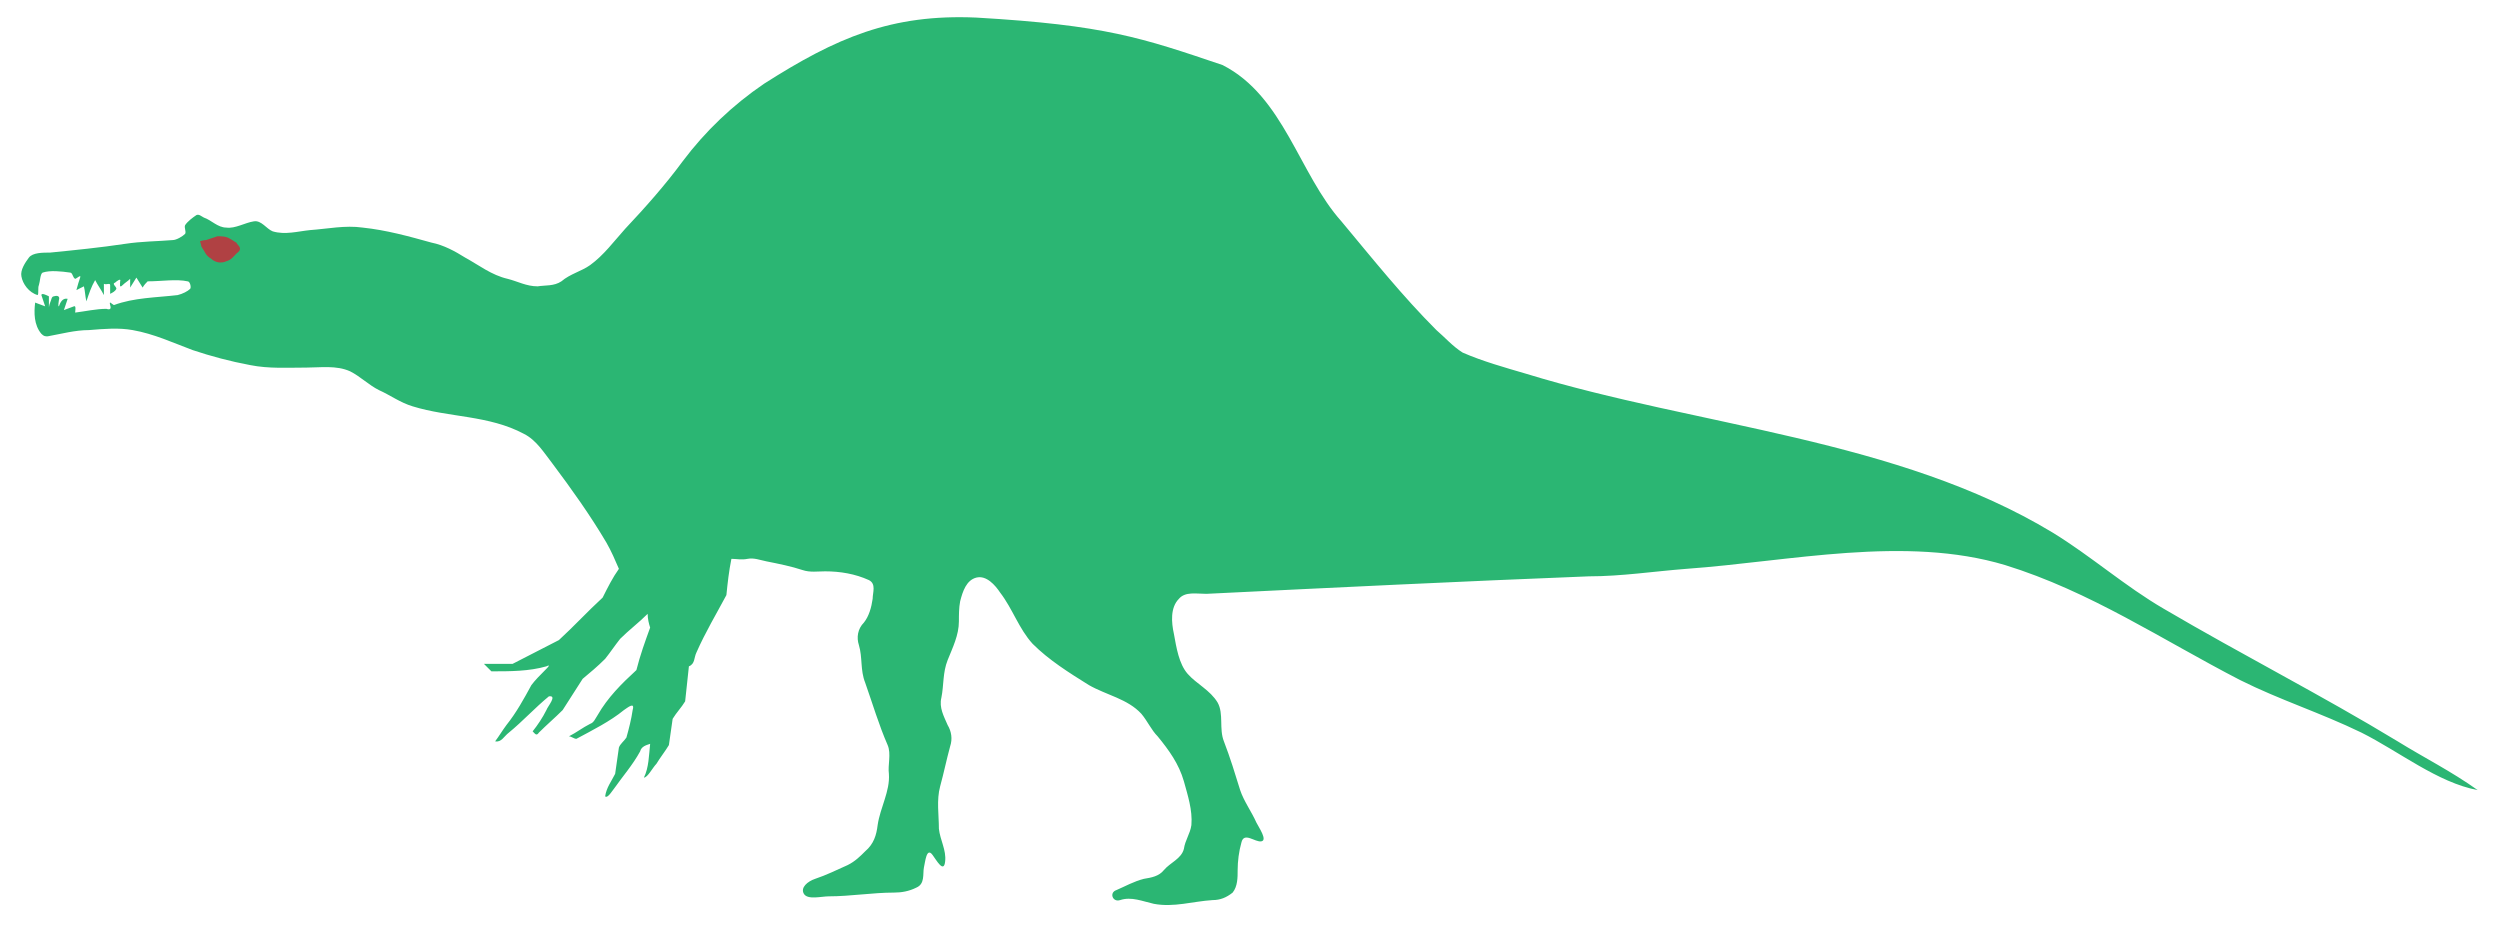 <svg version="1.1" xmlns="http://www.w3.org/2000/svg" xmlns:xlink="http://www.w3.org/1999/xlink" viewBox="0 55.5 200 74.3">
<g transform="translate(-3.688,358.107)">
	<path fill="#2BB673" d="M81.8-301.2c-6.8-0.3-11.2,1.6-17,5.3c-2.5,1.7-4.7,3.8-6.5,6.2c-1.4,1.9-3,3.7-4.6,5.4
		c-0.9,1-1.7,2.1-2.8,2.9c-0.7,0.5-1.6,0.7-2.3,1.3c-0.6,0.4-1.3,0.3-1.9,0.4c-0.9,0-1.6-0.4-2.4-0.6c-1.3-0.3-2.3-1.1-3.4-1.7
		c-0.8-0.5-1.7-1-2.7-1.2c-1.8-0.5-3.6-1-5.5-1.2c-1.4-0.2-2.8,0.1-4.2,0.2c-1,0.1-2,0.4-3,0.1c-0.5-0.2-0.9-0.9-1.5-0.8
		c-0.7,0.1-1.5,0.6-2.2,0.5c-0.7,0-1.2-0.6-1.8-0.8c-0.2-0.1-0.4-0.3-0.6-0.2c-0.3,0.2-0.7,0.5-0.9,0.8c-0.1,0.2,0.1,0.5,0,0.7
		c-0.2,0.2-0.7,0.5-1,0.5c-1.2,0.1-2.5,0.1-3.8,0.3c-2,0.3-4,0.5-6,0.7c-0.6,0-1.4,0-1.7,0.4c-0.3,0.4-0.7,1-0.6,1.5
		c0.1,0.6,0.6,1.3,1.3,1.5c0.1-0.1,0-0.6,0.1-0.8c0.1-0.3,0.1-0.9,0.3-1c0.6-0.2,1.5-0.1,2.2,0c0.2,0,0.2,0.4,0.4,0.5
		c0.1,0,0.5-0.4,0.4-0.1s-0.2,0.6-0.3,1c0.2-0.1,0.4-0.2,0.6-0.3c0.1,0.4,0.1,0.8,0.2,1.2c0.2-0.6,0.4-1.2,0.7-1.7
		c0.2,0.4,0.5,0.8,0.7,1.2c0-0.3,0-0.6,0-0.9c0.2,0.1,0.5-0.1,0.5,0.1s0,0.5,0,0.7c0.2-0.1,0.4-0.2,0.5-0.4c0-0.2-0.4-0.4-0.1-0.5
		c0.1-0.1,0.5-0.4,0.4-0.1c0,0.2-0.1,0.6,0.2,0.3c0.2-0.2,0.4-0.3,0.6-0.5c0,0.2,0,0.5,0,0.7c0.2-0.3,0.3-0.5,0.5-0.8
		c0.2,0.3,0.3,0.5,0.5,0.8c0.1-0.2,0.3-0.4,0.4-0.5c1.1,0,2.3-0.2,3.2,0c0.2,0,0.3,0.5,0.2,0.6c-0.2,0.2-0.6,0.4-1,0.5
		c-1.7,0.2-3.5,0.2-5.1,0.8c-0.2-0.1-0.4-0.4-0.3,0c0.1,0.3,0,0.4-0.3,0.3c-0.8,0-1.7,0.2-2.5,0.3c0-0.1,0.1-0.6-0.1-0.5
		c-0.3,0.1-0.5,0.2-0.8,0.3c0.1-0.3,0.2-0.6,0.3-0.9c-0.4-0.1-0.6,0.3-0.7,0.6c-0.1,0,0-0.4,0-0.5c0.1-0.3-0.1-0.4-0.4-0.3
		c-0.2,0-0.2,0.3-0.3,0.5c-0.1,0.2-0.1,0.6-0.1,0.2c0-0.2,0-0.5,0-0.7C7.4-279,7-279.2,7-279c0.1,0.3,0.2,0.6,0.3,0.9
		c-0.3-0.1-0.5-0.2-0.8-0.3c-0.1,0.8-0.1,1.8,0.5,2.5c0.2,0.2,0.3,0.2,0.5,0.2c1.1-0.2,2.2-0.5,3.3-0.5c1.2-0.1,2.4-0.2,3.5,0
		c1.7,0.3,3.2,1,4.8,1.6c1.5,0.5,3,0.9,4.6,1.2c1.5,0.3,3,0.2,4.5,0.2c1.1,0,2.4-0.2,3.5,0.3c0.8,0.4,1.5,1.1,2.3,1.5
		c0.9,0.4,1.7,1,2.7,1.3c2.9,0.9,6.1,0.7,8.9,2.2c1,0.5,1.6,1.5,2.3,2.4c1.5,2,3,4.1,4.3,6.3c0.4,0.7,0.7,1.4,1,2.1
		c-0.5,0.7-0.9,1.5-1.3,2.3c-1.2,1.1-2.3,2.3-3.5,3.4c-1.2,0.6-2.5,1.3-3.7,1.9c-0.8,0-1.5,0-2.3,0c0.2,0.2,0.4,0.4,0.6,0.6
		c1.5,0,3,0,4.4-0.4c0.4-0.2,0.1,0.1-0.1,0.3c-0.4,0.4-0.8,0.8-1.1,1.2c-0.6,1.1-1.2,2.2-2,3.2c-0.3,0.4-0.6,0.9-0.9,1.3
		c0.5,0.1,0.7-0.4,1.1-0.7c1.1-0.9,2.1-2,3.2-2.9c0.7-0.1-0.1,0.8-0.2,1.1c-0.3,0.6-0.7,1.2-1.1,1.7c0.2,0.2,0.3,0.4,0.5,0.1
		c0.6-0.6,1.3-1.2,1.9-1.8c0.5-0.8,1.1-1.7,1.6-2.5c0.6-0.5,1.2-1,1.8-1.6c0.4-0.5,0.8-1.1,1.2-1.6c0.7-0.7,1.5-1.3,2.2-2
		c0,0.4,0.1,0.8,0.2,1.1c-0.4,1.1-0.8,2.2-1.1,3.4c-1.2,1.1-2.3,2.2-3.1,3.6c-0.2,0.3-0.3,0.6-0.6,0.7c-0.6,0.3-1.1,0.7-1.7,1
		c0.2,0,0.4,0.2,0.6,0.2c1.3-0.7,2.7-1.4,3.8-2.3c0.3-0.2,0.9-0.7,0.7,0c-0.1,0.7-0.3,1.5-0.5,2.2c-0.2,0.3-0.5,0.5-0.6,0.8
		c-0.1,0.7-0.2,1.4-0.3,2.1c-0.3,0.6-0.7,1.1-0.8,1.8c0.2,0.2,0.6-0.5,0.7-0.6c0.7-1,1.5-1.9,2.1-3c0.1-0.4,0.5-0.5,0.8-0.6
		c-0.1,0.9-0.1,1.9-0.5,2.7c0.3,0,0.7-0.8,1-1.1c0.3-0.5,0.7-1,1-1.5c0.1-0.7,0.2-1.4,0.3-2.1c0.3-0.5,0.7-0.9,1-1.4
		c0.1-0.9,0.2-1.8,0.3-2.8c0.5-0.2,0.4-0.7,0.6-1.1c0.7-1.6,1.6-3.1,2.4-4.6c0.1-1,0.2-1.9,0.4-2.9c0.4,0,0.8,0.1,1.3,0
		c0.5-0.1,1,0.1,1.5,0.2c1,0.2,2,0.4,2.9,0.7c0.6,0.2,1.2,0.1,1.8,0.1c1.2,0,2.4,0.2,3.5,0.7c0.6,0.3,0.3,1,0.3,1.5
		c-0.1,0.7-0.3,1.4-0.7,1.9c-0.5,0.5-0.6,1.2-0.4,1.8c0.3,1,0.1,2,0.5,3c0.6,1.7,1.1,3.4,1.8,5c0.3,0.7,0,1.6,0.1,2.3
		c0.1,1.4-0.7,2.7-0.9,4.1c-0.1,0.8-0.3,1.5-1,2.1c-0.4,0.4-0.8,0.8-1.4,1.1c-0.9,0.4-1.7,0.8-2.6,1.1c-0.6,0.2-1.2,0.7-0.9,1.2
		c0.3,0.5,1.4,0.2,2,0.2c1.7,0,3.5-0.3,5.2-0.3c0.6,0,1.2-0.1,1.8-0.4c0.7-0.3,0.5-1.1,0.6-1.6c0.1-0.4,0.2-1.7,0.7-1
		c0.3,0.4,0.9,1.5,1,0.5c0.1-0.9-0.4-1.7-0.5-2.6c0-1.1-0.2-2.3,0.1-3.4c0.3-1.1,0.5-2.1,0.8-3.2c0.2-0.6,0.1-1.2-0.2-1.7
		c-0.3-0.7-0.7-1.4-0.5-2.2c0.2-1,0.1-2,0.5-3s0.9-2,0.9-3.1c0-0.5,0-1.1,0.1-1.6c0.2-0.8,0.5-1.7,1.3-1.9c0.8-0.2,1.5,0.6,1.9,1.2
		c1,1.3,1.5,2.9,2.6,4.1c1.3,1.3,2.9,2.3,4.5,3.3c1.4,0.8,3.1,1.1,4.2,2.3c0.5,0.6,0.8,1.3,1.3,1.8c0.9,1.1,1.7,2.2,2.1,3.6
		c0.3,1.1,0.7,2.3,0.6,3.5c-0.1,0.7-0.5,1.2-0.6,1.9c-0.2,0.8-1.1,1.1-1.6,1.7c-0.4,0.5-1,0.6-1.6,0.7c-0.8,0.2-1.5,0.6-2.2,0.9
		c-0.6,0.2-0.3,1,0.3,0.8c0.9-0.3,1.8,0.1,2.7,0.3c1.6,0.3,3.1-0.2,4.7-0.3c0.6,0,1.1-0.2,1.6-0.6c0.4-0.5,0.4-1.2,0.4-1.8
		c0-0.7,0.1-1.5,0.3-2.2c0.2-0.9,1.1,0,1.6-0.1s-0.2-1.1-0.4-1.5c-0.4-0.9-1-1.7-1.3-2.6c-0.4-1.3-0.8-2.6-1.3-3.9
		c-0.4-1,0-2.2-0.5-3.1c-0.6-1-1.7-1.5-2.4-2.3c-0.7-0.8-0.9-2.1-1.1-3.2c-0.2-0.9-0.3-2.1,0.4-2.8c0.5-0.6,1.4-0.4,2.2-0.4
		c10.2-0.5,20.4-1,30.6-1.4c2.6,0,5.2-0.4,7.8-0.6c8.3-0.6,17.5-2.7,25.5-0.3l0,0c6.8,2.1,12.6,6,18.8,9.2c3.2,1.6,6.4,2.6,9.7,4.2
		c3,1.5,6.1,4,9.3,4.6c-2.1-1.5-4.3-2.6-6.4-3.9c-6.1-3.7-12.4-6.9-18.7-10.6c-3.1-1.8-5.8-4.2-8.9-6.1
		c-12.4-7.5-28.4-8.5-42.1-12.7c-1.7-0.5-3.5-1-5.1-1.7c-0.8-0.5-1.4-1.2-2.1-1.8c-2.7-2.7-5.1-5.7-7.6-8.7
		c-3.4-3.8-4.6-10-9.5-12.5C95-299.6,92.1-300.6,81.8-301.2z"/>
</g>
<path class="eye" fill="#B04143" d="M16.5,74.7
	c0.3-0.1,0.6-0.2,0.9-0.3c0.3,0,0.7,0,1,0.2c0.2,0.1,0.3,0.2,0.5,0.3c0.1,0.2,0.3,0.3,0.3,0.5c0,0.2-0.2,0.3-0.3,0.4
	c-0.2,0.2-0.4,0.5-0.8,0.6c-0.2,0.1-0.4,0.1-0.5,0.1c-0.2,0-0.5-0.1-0.7-0.3c-0.2-0.1-0.4-0.3-0.5-0.5c-0.1-0.2-0.2-0.3-0.3-0.5
	c0-0.1-0.1-0.4-0.1-0.4S16.3,74.7,16.5,74.7z"/>
</svg>
